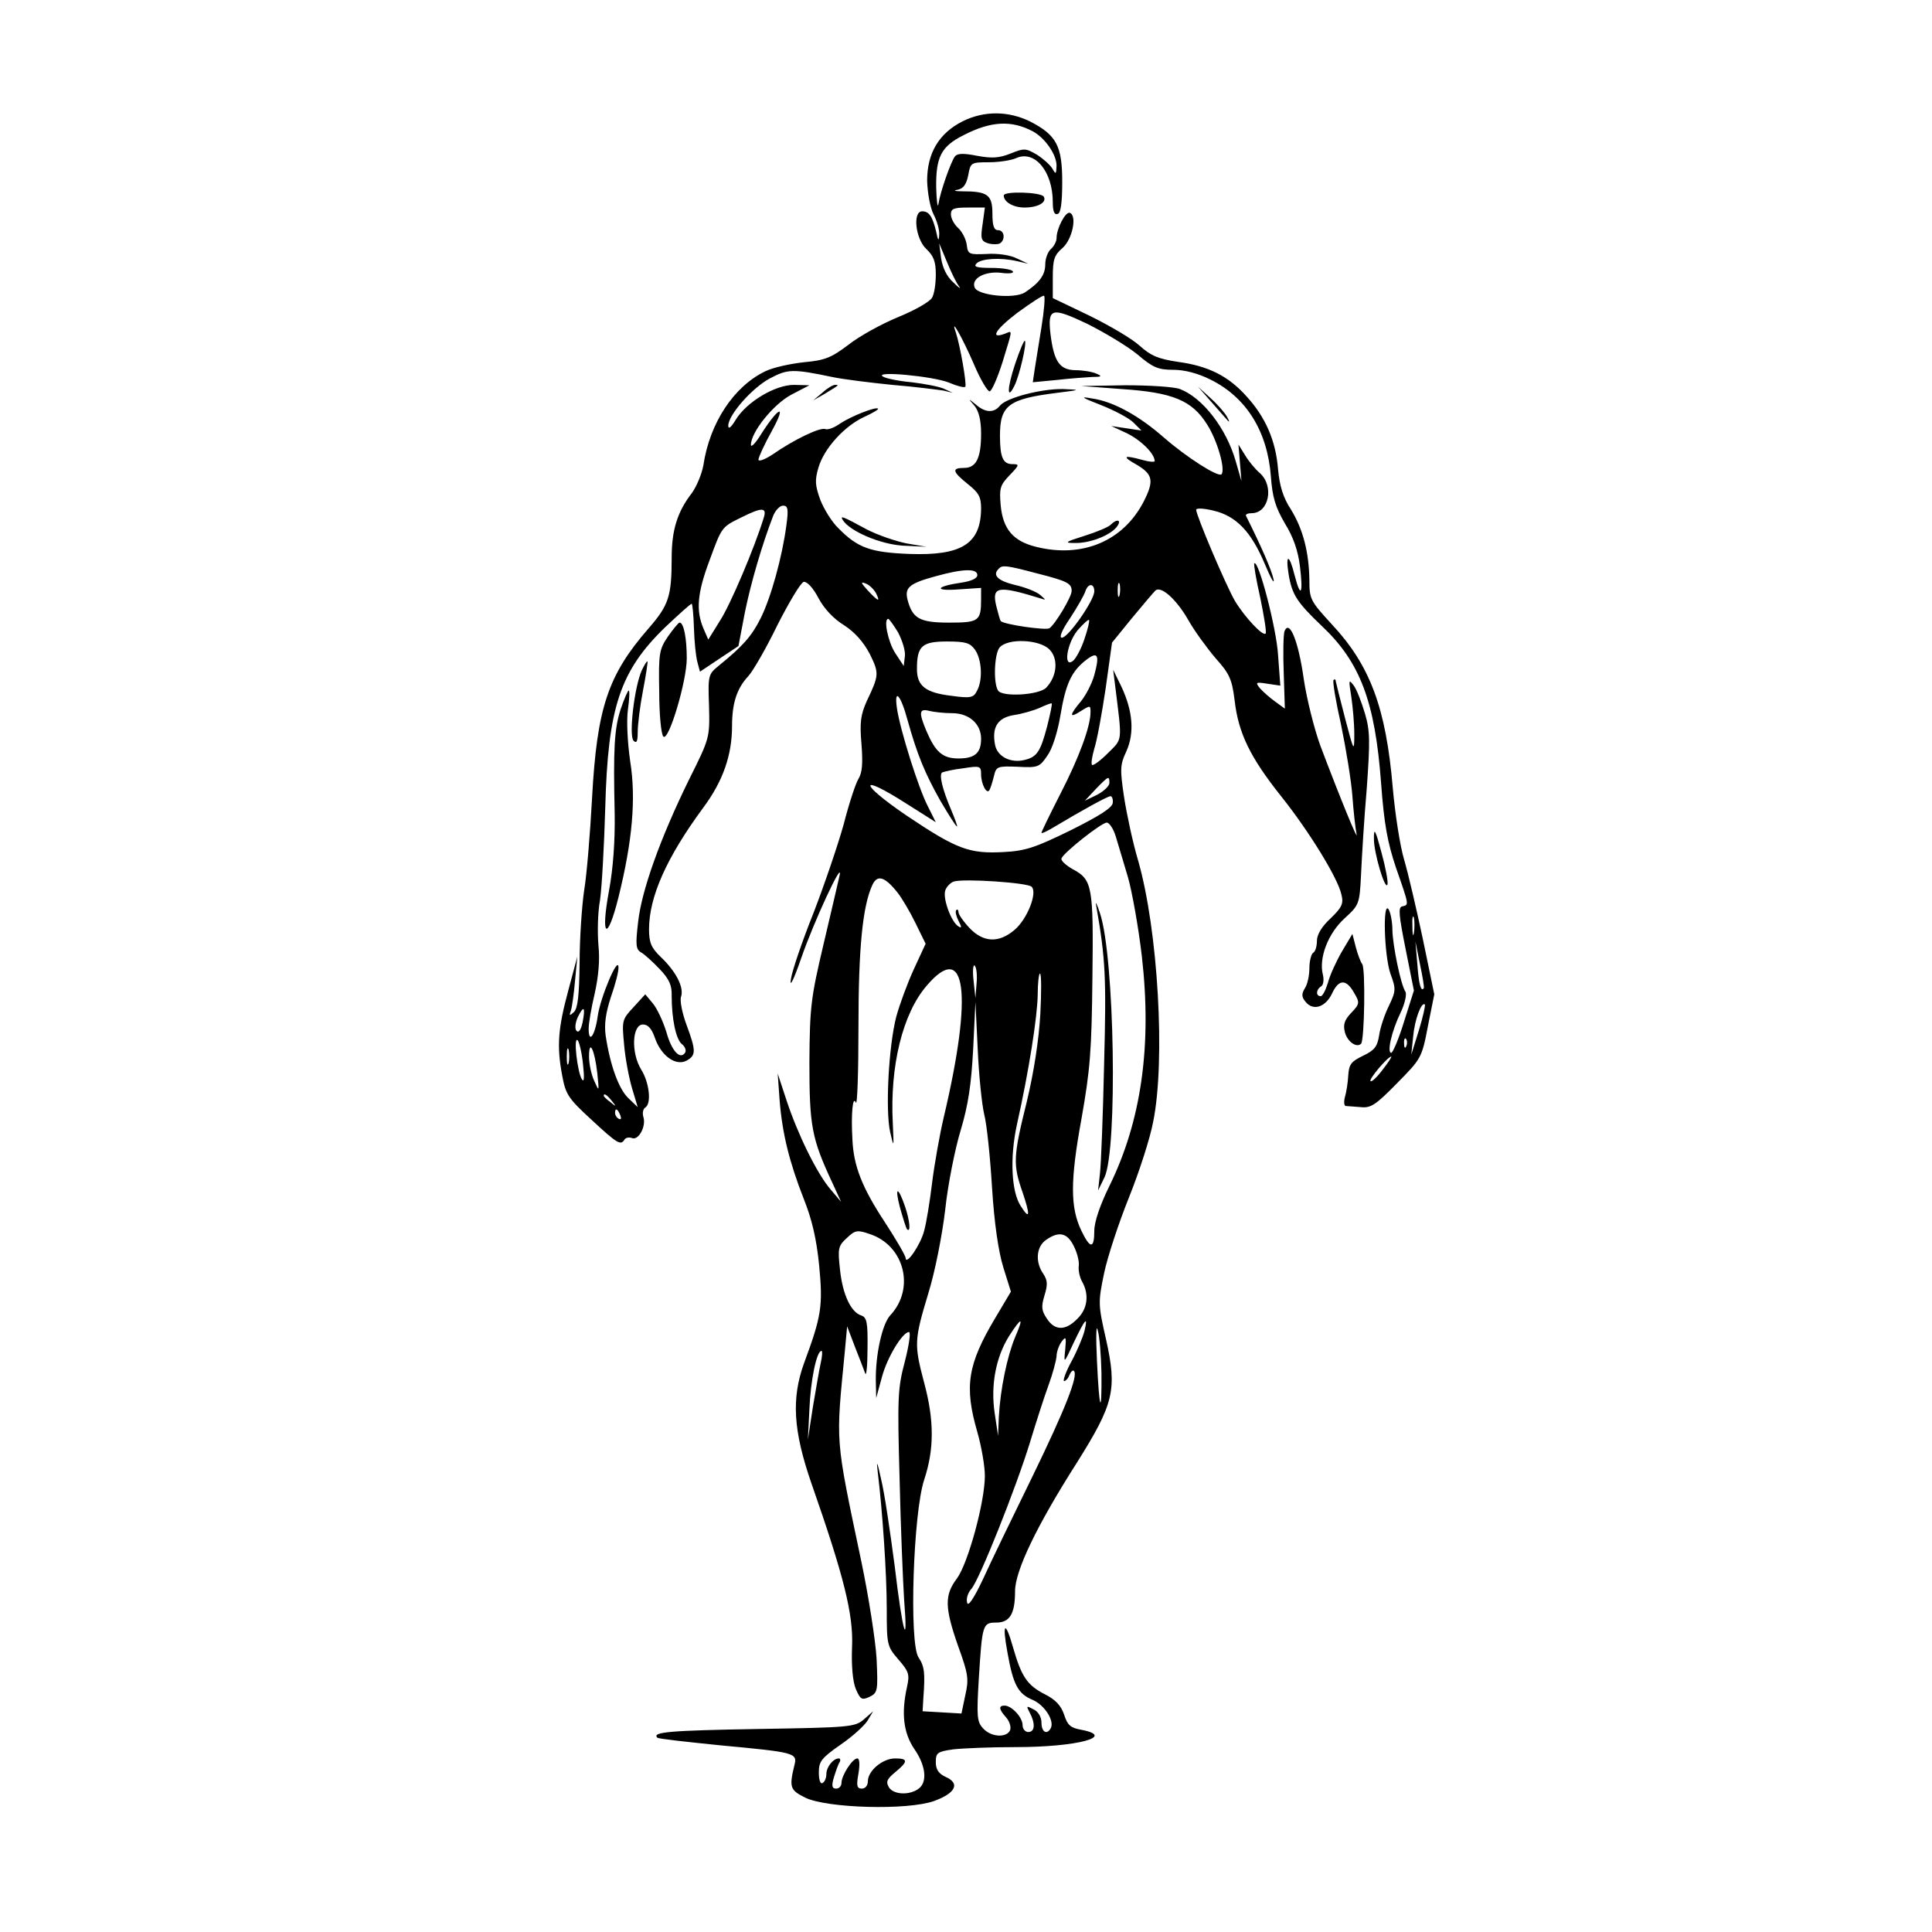 <?xml version="1.0" standalone="no"?>
<!DOCTYPE svg PUBLIC "-//W3C//DTD SVG 20010904//EN"
 "http://www.w3.org/TR/2001/REC-SVG-20010904/DTD/svg10.dtd">
<svg version="1.0" xmlns="http://www.w3.org/2000/svg"
 width="512pt" height="512pt" viewBox="0 0 512 512"
 preserveAspectRatio="xMidYMid meet">
<g transform="translate(0,512) scale(0.1,-0.1)"
fill="#000000" stroke="none">
<path d="M2552 4799 c-64 -32 -95 -85 -95 -158 1 -33 8 -71 17 -89 9 -17 16
-41 15 -54 -1 -18 -3 -17 -8 8 -10 41 -19 54 -37 54 -26 0 -18 -73 11 -100 19
-18 25 -33 25 -67 0 -25 -4 -52 -10 -62 -5 -10 -45 -33 -89 -51 -44 -18 -104
-51 -133 -74 -45 -34 -62 -41 -118 -46 -36 -4 -82 -14 -102 -24 -83 -40 -147
-136 -164 -249 -4 -23 -18 -56 -30 -73 -39 -50 -54 -99 -54 -172 0 -103 -8
-126 -61 -187 -108 -124 -137 -211 -150 -450 -5 -93 -14 -204 -21 -245 -6 -41
-12 -128 -12 -192 -1 -87 -5 -120 -15 -130 -12 -11 -13 -10 -8 4 3 9 8 45 11
80 l6 63 -24 -90 c-27 -100 -31 -147 -16 -226 9 -49 16 -60 77 -116 70 -65 78
-69 88 -53 3 5 12 7 20 4 17 -7 38 31 30 56 -3 10 -1 21 5 25 17 10 11 66 -11
101 -27 44 -24 119 5 119 13 0 23 -11 31 -34 16 -48 55 -77 84 -62 26 14 26
26 0 96 -11 30 -18 64 -14 74 8 25 -14 67 -54 105 -25 24 -31 38 -31 73 0 86
46 190 144 323 52 70 76 139 76 216 0 61 13 100 43 132 12 13 47 73 77 135 31
61 62 113 70 115 9 1 25 -16 39 -43 15 -28 40 -55 68 -72 29 -19 51 -44 68
-76 25 -51 25 -56 -8 -125 -16 -36 -19 -56 -14 -114 4 -51 2 -76 -8 -92 -7
-11 -25 -65 -39 -120 -15 -54 -51 -160 -80 -235 -30 -75 -57 -154 -60 -176 -4
-24 7 -3 27 55 33 96 112 266 102 220 -3 -14 -22 -95 -42 -180 -34 -144 -37
-167 -38 -315 0 -170 6 -202 61 -320 l23 -50 -28 33 c-36 42 -87 146 -117 237
l-23 70 5 -70 c7 -89 26 -165 64 -262 22 -55 34 -107 41 -178 10 -106 6 -133
-40 -257 -34 -94 -29 -179 19 -318 86 -246 112 -348 108 -435 -2 -50 2 -92 10
-111 12 -28 16 -30 36 -21 22 11 23 15 19 102 -3 49 -21 164 -40 255 -71 338
-68 310 -44 560 l6 65 21 -55 c12 -30 24 -62 27 -70 3 -8 6 22 6 67 1 70 -2
82 -17 87 -27 9 -49 55 -56 122 -6 55 -5 62 18 83 22 21 28 22 60 11 93 -30
122 -145 55 -216 -21 -23 -39 -104 -38 -173 l1 -46 15 55 c14 53 55 120 72
120 5 0 0 -35 -11 -78 -19 -71 -20 -96 -14 -311 3 -129 9 -273 12 -320 11
-138 -4 -89 -25 89 -12 91 -27 194 -36 230 -10 47 -13 52 -9 20 13 -107 24
-272 24 -364 0 -96 1 -99 31 -134 27 -31 30 -39 23 -71 -16 -71 -10 -123 19
-166 30 -43 35 -86 13 -104 -23 -19 -67 -18 -80 2 -9 15 -6 22 17 41 34 28 34
36 -1 36 -33 0 -72 -33 -72 -60 0 -12 -7 -20 -16 -20 -13 0 -15 7 -9 40 4 24
3 40 -3 40 -13 0 -42 -45 -42 -65 0 -8 -6 -15 -14 -15 -11 0 -13 7 -6 30 5 16
11 34 15 40 3 5 2 10 -2 10 -15 0 -33 -23 -33 -41 0 -10 -4 -21 -10 -24 -6 -4
-10 8 -10 28 0 29 7 38 57 73 31 21 63 50 72 64 l15 25 -24 -21 c-24 -21 -37
-22 -282 -26 -233 -4 -281 -8 -266 -23 2 -3 76 -11 164 -20 202 -19 208 -20
199 -54 -14 -58 -11 -65 29 -85 58 -28 270 -34 341 -9 58 21 70 47 31 64 -19
9 -26 20 -26 39 0 25 4 28 46 34 26 3 100 6 166 6 162 0 268 28 173 46 -28 5
-36 12 -45 40 -8 24 -23 40 -51 54 -47 24 -62 47 -84 123 -21 75 -30 67 -15
-13 15 -85 28 -109 67 -125 32 -14 59 -57 47 -76 -10 -17 -24 -9 -24 16 0 14
-8 29 -21 35 -19 10 -20 10 -10 -9 15 -28 14 -51 -4 -51 -8 0 -15 8 -15 18 0
21 -29 52 -48 52 -16 0 -15 -10 4 -31 9 -10 14 -25 11 -34 -9 -21 -51 -19 -72
5 -16 17 -17 32 -11 132 9 143 10 148 46 148 36 0 50 23 50 83 0 54 57 173
164 341 98 156 107 193 77 327 -21 92 -21 98 -5 175 9 43 39 134 66 201 27 67
56 157 64 200 33 162 13 509 -40 693 -14 47 -30 122 -37 167 -11 74 -11 86 6
122 22 49 17 107 -13 171 l-22 45 5 -40 c19 -154 21 -141 -19 -181 -20 -20
-39 -34 -42 -31 -3 3 0 22 6 43 7 21 20 92 30 159 l17 122 52 64 c29 35 57 68
62 73 14 16 56 -21 88 -77 17 -30 50 -75 73 -102 37 -41 43 -56 50 -112 10
-86 41 -150 123 -253 75 -94 151 -218 160 -261 6 -24 1 -34 -29 -63 -23 -21
-36 -43 -36 -59 0 -14 -4 -29 -10 -32 -5 -3 -10 -22 -10 -41 0 -19 -5 -43 -12
-53 -9 -15 -9 -23 2 -36 20 -25 53 -14 70 22 18 39 38 39 59 1 15 -25 14 -29
-8 -52 -18 -19 -22 -31 -17 -51 6 -25 31 -43 43 -31 9 9 12 200 3 211 -4 5
-12 26 -17 45 l-9 35 -28 -47 c-15 -26 -32 -63 -37 -83 -6 -19 -14 -35 -19
-35 -13 0 -13 17 1 26 6 3 8 17 5 30 -12 45 14 111 57 150 39 36 40 37 44 118
2 44 8 146 15 226 9 126 9 153 -5 200 -9 30 -22 64 -30 74 -13 17 -13 14 -6
-30 4 -27 8 -71 8 -99 0 -49 -1 -48 -24 40 -13 50 -24 94 -25 99 0 5 -2 7 -6
4 -3 -3 6 -57 20 -119 13 -63 27 -148 30 -189 3 -41 8 -86 11 -100 6 -26 -45
99 -96 234 -16 44 -36 123 -44 177 -14 100 -38 159 -51 126 -3 -9 -4 -59 -2
-111 l3 -94 -26 19 c-14 10 -32 26 -40 35 -13 16 -11 17 20 12 l34 -5 -6 81
c-4 70 -52 254 -63 243 -2 -2 5 -44 16 -92 10 -49 17 -91 14 -94 -7 -8 -55 43
-81 86 -24 41 -103 227 -103 242 0 5 20 4 45 -2 61 -14 101 -56 137 -142 16
-38 26 -56 23 -40 -5 24 -32 86 -73 168 -2 4 5 7 15 7 46 0 60 72 22 106 -12
10 -30 32 -39 47 l-18 29 4 -49 4 -48 -15 52 c-25 88 -88 169 -148 192 -16 6
-81 10 -145 10 l-117 -2 107 -8 c136 -9 187 -30 227 -94 28 -44 49 -120 38
-132 -9 -8 -91 44 -152 97 -66 58 -134 96 -191 104 -33 6 -29 3 25 -18 35 -14
73 -34 85 -46 l21 -21 -40 6 -40 6 41 -19 c37 -18 74 -54 74 -74 0 -3 -15 -2
-32 3 -51 14 -56 10 -15 -13 42 -25 46 -42 18 -97 -54 -105 -163 -151 -286
-120 -60 15 -87 47 -93 109 -4 46 -2 54 24 81 26 27 26 29 7 29 -25 0 -33 18
-33 76 0 80 23 97 152 113 63 8 63 8 15 10 -57 1 -150 -23 -167 -44 -16 -20
-39 -19 -64 3 -21 17 -21 17 -3 -4 11 -14 17 -38 17 -73 0 -65 -13 -91 -45
-91 -34 0 -31 -10 10 -43 29 -23 35 -34 35 -65 -1 -93 -51 -125 -190 -120
-103 4 -137 16 -188 68 -17 16 -38 50 -48 75 -14 39 -15 52 -5 86 15 51 69
110 121 134 22 10 39 20 37 22 -6 6 -71 -20 -100 -39 -15 -11 -33 -18 -40 -15
-14 5 -83 -28 -139 -67 -21 -14 -38 -20 -38 -14 0 6 16 41 36 77 39 71 19 65
-28 -8 -15 -25 -28 -38 -28 -30 0 34 60 108 107 133 l48 25 -41 1 c-50 0 -125
-45 -154 -92 -12 -20 -20 -27 -20 -16 0 28 63 100 110 125 47 25 60 26 165 4
28 -6 100 -15 160 -21 61 -5 121 -13 135 -15 l25 -6 -24 11 c-14 6 -52 13 -85
17 -34 3 -68 10 -76 15 -26 16 133 1 175 -16 21 -9 40 -14 43 -11 5 4 -14 112
-25 144 -16 45 17 -13 47 -82 18 -43 38 -76 43 -74 6 2 21 37 34 78 27 89 27
83 7 75 -42 -16 -27 10 32 55 37 27 69 48 71 45 3 -3 0 -40 -7 -83 -7 -43 -15
-93 -18 -112 l-5 -34 63 6 c35 4 77 7 94 8 26 0 28 2 11 9 -11 5 -36 9 -56 9
-41 1 -56 23 -65 95 -8 70 2 73 97 28 46 -23 106 -59 133 -81 41 -35 55 -41
95 -41 30 0 65 -9 99 -26 95 -47 151 -137 160 -257 4 -55 12 -81 37 -124 23
-37 35 -73 40 -114 9 -74 2 -86 -14 -24 -14 57 -25 59 -16 3 9 -54 22 -74 88
-137 102 -96 141 -201 157 -416 8 -109 17 -158 40 -226 35 -100 34 -97 16
-101 -11 -2 -9 -23 9 -113 l22 -110 -26 -82 c-14 -46 -30 -83 -34 -83 -12 0 1
58 25 107 11 23 16 47 13 54 -13 19 -34 123 -35 164 0 22 -5 47 -10 55 -16 25
-12 -122 5 -171 15 -40 14 -46 -4 -84 -11 -22 -23 -57 -26 -78 -5 -31 -12 -40
-43 -55 -31 -15 -37 -22 -39 -52 -1 -19 -5 -45 -9 -58 -3 -12 -2 -22 2 -23 5
0 23 -2 40 -3 27 -3 40 6 96 63 64 65 66 67 82 151 l17 85 -30 145 c-17 80
-39 175 -50 212 -11 37 -24 122 -30 190 -18 212 -60 325 -162 434 -56 61 -59
66 -59 116 -1 75 -17 136 -49 188 -21 32 -30 63 -34 106 -6 76 -33 138 -83
193 -48 54 -101 81 -182 92 -53 8 -72 16 -102 43 -21 19 -81 54 -134 80 l-96
46 0 55 c0 48 4 59 26 78 26 23 39 86 19 93 -11 4 -35 -41 -35 -67 0 -9 -7
-22 -15 -29 -8 -7 -15 -25 -15 -41 0 -28 -16 -49 -54 -74 -28 -18 -125 -8
-133 13 -10 24 27 44 70 39 21 -3 35 -1 31 4 -3 5 -28 9 -57 9 -39 0 -48 3
-39 12 13 13 63 16 107 6 l30 -7 -30 14 c-17 9 -52 14 -80 12 -47 -2 -50 -1
-53 24 -2 15 -12 35 -23 45 -10 9 -19 25 -19 36 0 15 8 18 45 18 l45 0 -6 -44
c-6 -39 -4 -45 15 -51 11 -3 25 -3 31 0 15 10 12 35 -5 35 -11 0 -15 12 -15
44 0 50 -13 59 -80 59 -19 0 -25 2 -13 4 16 3 24 14 29 39 6 33 7 34 55 34 26
0 59 5 72 11 49 22 97 -35 97 -117 0 -24 4 -34 13 -31 8 2 12 29 12 85 0 95
-15 124 -85 160 -57 28 -121 29 -178 1z m185 -27 c33 -18 63 -62 63 -91 -1
-23 -2 -24 -11 -8 -6 10 -25 27 -41 37 -29 17 -34 18 -70 3 -31 -12 -49 -13
-88 -6 -35 7 -52 7 -59 -1 -11 -14 -39 -94 -44 -126 -2 -14 -5 6 -6 43 -1 81
13 109 73 139 72 37 126 40 183 10z m-196 -410 c7 -9 1 -6 -14 9 -18 16 -29
39 -33 65 l-5 39 20 -48 c11 -27 25 -56 32 -65z m-457 -634 c-11 -84 -41 -192
-68 -246 -24 -48 -47 -74 -111 -126 -28 -23 -29 -25 -26 -107 2 -84 2 -85 -53
-195 -77 -157 -126 -295 -135 -378 -7 -60 -6 -72 8 -80 9 -5 31 -25 49 -44 25
-26 33 -43 32 -71 0 -60 11 -115 27 -128 8 -6 12 -16 9 -22 -13 -21 -36 3 -50
54 -9 29 -25 63 -36 76 l-20 24 -31 -34 c-31 -33 -31 -36 -25 -100 3 -36 13
-88 21 -115 l15 -50 -25 24 c-25 24 -48 86 -60 166 -4 29 0 59 14 102 12 34
21 69 20 79 -1 31 -48 -80 -55 -130 -7 -51 -24 -75 -24 -33 0 14 7 55 16 93
10 45 14 88 10 127 -3 33 -2 87 4 120 5 34 11 144 14 246 7 265 39 362 159
478 36 34 67 62 70 62 2 0 5 -29 6 -64 1 -35 5 -75 9 -90 l7 -26 51 34 51 34
17 89 c16 79 46 181 75 256 6 15 18 27 26 27 13 0 15 -9 9 -52z m-60 20 c-24
-79 -89 -232 -116 -273 l-31 -50 -13 30 c-20 47 -16 94 16 179 33 90 32 89 85
115 54 27 68 27 59 -1z m722 -147 c83 -21 94 -27 94 -47 0 -16 -44 -89 -59
-99 -10 -6 -120 10 -129 19 -2 3 -7 21 -12 41 -12 51 5 54 118 19 15 -5 14 -4
-1 9 -10 9 -41 21 -68 27 -45 11 -60 26 -42 43 9 10 20 9 99 -12z m-156 -5 c0
-9 -16 -16 -42 -20 -69 -10 -74 -23 -8 -18 l60 4 0 -30 c0 -58 -6 -62 -85 -62
-78 0 -97 11 -110 61 -8 32 5 43 75 62 72 20 110 21 110 3z m-269 -47 c13 -26
7 -24 -22 7 -17 19 -19 23 -6 18 10 -3 22 -15 28 -25z m646 -6 c-3 -10 -5 -4
-5 12 0 17 2 24 5 18 2 -7 2 -21 0 -30z m-67 10 c0 -24 -69 -123 -86 -123 -8
0 0 20 22 52 19 29 37 61 40 70 7 23 24 23 24 1z m-520 -109 c11 -21 20 -49
18 -63 l-3 -26 -23 35 c-19 30 -31 90 -18 90 2 0 14 -16 26 -36z m494 -17 c-8
-25 -22 -51 -30 -58 -27 -22 -17 46 12 81 15 17 28 29 30 27 2 -2 -3 -24 -12
-50z m-290 -29 c18 -26 21 -80 5 -109 -9 -18 -17 -20 -67 -13 -69 8 -92 26
-92 71 0 61 13 73 80 73 50 0 61 -4 74 -22z m197 1 c24 -24 21 -70 -8 -101
-18 -20 -117 -26 -128 -8 -13 20 -10 97 4 114 21 25 105 22 132 -5z m119 -68
c-6 -22 -22 -53 -35 -69 -32 -38 -32 -47 0 -26 24 15 25 15 25 -3 0 -38 -30
-120 -80 -217 -27 -53 -50 -100 -50 -103 0 -3 17 5 38 18 67 40 137 79 145 79
4 0 7 -8 6 -17 0 -13 -35 -35 -111 -73 -94 -46 -120 -55 -178 -58 -91 -5 -124
7 -258 97 -126 86 -128 113 -1 32 l79 -50 -21 42 c-25 48 -74 204 -82 260 -8
55 10 36 28 -31 26 -93 46 -141 87 -214 22 -37 41 -68 44 -68 2 0 -5 19 -15
43 -24 56 -33 95 -24 100 5 2 29 8 56 11 44 7 47 6 47 -16 0 -26 15 -54 22
-42 3 5 8 21 12 37 6 26 9 27 63 25 54 -3 58 -1 79 30 13 18 27 63 34 105 14
84 29 117 67 147 32 25 38 16 23 -39z m-125 -136 c-18 -68 -27 -81 -60 -89
-37 -9 -72 9 -78 40 -9 47 7 72 50 79 21 3 52 12 68 19 17 8 31 13 32 12 2 -2
-4 -29 -12 -61z m-252 35 c45 0 77 -28 77 -68 0 -38 -17 -52 -60 -52 -42 0
-61 17 -85 73 -21 50 -19 60 8 53 12 -3 39 -6 60 -6z m417 -185 c0 -8 -15 -22
-32 -31 l-33 -16 29 31 c34 35 36 36 36 16z m17 -142 c6 -21 21 -69 32 -107
11 -38 28 -133 37 -210 27 -236 -1 -436 -86 -609 -25 -51 -40 -95 -40 -119 0
-48 -11 -48 -34 0 -30 62 -30 133 0 297 23 130 27 180 29 373 3 245 0 261 -53
289 -17 10 -31 22 -29 28 5 15 106 95 120 95 7 0 18 -17 24 -37z m-578 -149
c11 -14 33 -51 47 -80 l27 -55 -31 -67 c-17 -37 -38 -94 -47 -127 -20 -78 -29
-247 -16 -305 10 -43 10 -43 7 23 -8 152 26 291 90 365 104 122 123 -20 45
-349 -11 -47 -25 -126 -31 -175 -6 -49 -15 -105 -21 -126 -9 -36 -48 -93 -49
-72 0 6 -25 49 -55 95 -60 91 -83 149 -86 219 -4 69 1 118 9 98 4 -9 7 81 7
200 0 210 11 321 37 377 13 28 33 22 67 -21z m355 16 c16 -16 -12 -86 -45
-114 -42 -36 -83 -34 -120 5 -16 17 -29 36 -29 42 0 6 -3 8 -6 5 -3 -4 0 -16
6 -28 9 -17 9 -21 0 -15 -19 11 -42 74 -35 95 3 10 14 21 23 24 27 8 195 -3
206 -14z m1013 -122 c-2 -13 -4 -5 -4 17 -1 22 1 32 4 23 2 -10 2 -28 0 -40z
m26 -147 c-7 -10 -13 9 -17 65 l-5 59 12 -60 c7 -33 12 -62 10 -64z m-1185 13
l-3 -39 -5 47 c-3 26 -1 43 3 39 5 -5 7 -26 5 -47z m169 -81 c-4 -69 -17 -154
-36 -233 -36 -145 -37 -166 -11 -240 21 -62 19 -74 -5 -36 -25 38 -29 129 -10
216 32 143 54 285 55 343 0 31 3 57 6 57 4 0 4 -48 1 -107z m-149 -265 c7 -26
16 -113 21 -195 6 -96 17 -170 30 -212 l20 -64 -41 -69 c-74 -124 -83 -182
-48 -303 11 -38 20 -91 20 -116 0 -70 -45 -233 -74 -272 -33 -44 -33 -76 3
-179 27 -74 29 -88 19 -131 l-10 -48 -51 3 -52 3 2 35 c5 67 3 84 -13 108 -25
39 -14 381 15 470 27 81 27 158 0 258 -27 102 -26 113 11 236 18 58 37 155 45
223 7 66 26 161 41 210 20 67 28 121 33 215 l6 125 6 -125 c3 -69 11 -146 17
-172z m1152 221 l-20 -64 5 48 c4 45 22 93 31 85 2 -2 -5 -33 -16 -69z m-2216
22 c-4 -19 -10 -29 -16 -23 -5 5 -4 20 3 36 16 33 21 28 13 -13z m1 -111 c4
-36 3 -50 -3 -40 -12 19 -23 115 -11 103 4 -4 11 -33 14 -63z m2182 48 c-3 -8
-6 -5 -6 6 -1 11 2 17 5 13 3 -3 4 -12 1 -19z m-2220 -45 c-3 -10 -5 -2 -5 17
0 19 2 27 5 18 2 -10 2 -26 0 -35z m76 -28 c5 -49 5 -49 -8 -20 -8 17 -14 46
-14 65 0 49 15 18 22 -45z m2081 10 c-15 -20 -29 -33 -32 -30 -5 5 46 65 55
65 2 0 -8 -16 -23 -35z m-2043 -82 c13 -16 12 -17 -3 -4 -10 7 -18 15 -18 17
0 8 8 3 21 -13z m23 -39 c3 -8 2 -12 -4 -9 -6 3 -10 10 -10 16 0 14 7 11 14
-7z m1201 -345 c9 -17 15 -40 14 -52 -2 -12 2 -32 9 -44 19 -34 14 -72 -13
-98 -31 -32 -60 -32 -81 1 -14 21 -15 31 -6 61 9 29 8 40 -3 57 -22 31 -19 72
7 90 34 24 56 19 73 -15z m-155 -243 c-21 -51 -39 -137 -43 -211 l-2 -50 -9
60 c-11 74 3 148 38 204 34 53 40 52 16 -3z m184 17 c-4 -16 -19 -52 -34 -80
-16 -29 -24 -53 -20 -53 4 0 11 7 14 16 4 9 9 14 12 11 12 -12 -22 -99 -110
-280 -52 -106 -111 -228 -131 -272 -25 -53 -40 -74 -42 -62 -3 10 2 26 11 36
21 23 119 269 156 390 16 53 38 121 49 151 11 30 20 64 21 76 0 11 6 28 13 38
12 16 13 13 10 -20 -4 -39 -4 -39 23 19 30 63 38 71 28 30z m45 -112 c1 -118
-6 -98 -12 34 -3 64 -2 98 2 80 5 -16 9 -68 10 -114z m-744 27 c-4 -18 -13
-71 -21 -118 l-13 -85 4 80 c3 76 19 155 32 155 3 0 2 -15 -2 -32z"/>
<path d="M1770 3433 c-23 -34 -25 -45 -23 -146 0 -60 5 -113 11 -119 14 -14
62 147 62 207 0 54 -8 95 -19 95 -3 0 -17 -17 -31 -37z"/>
<path d="M1701 3344 c-20 -44 -35 -174 -22 -187 8 -8 11 -2 11 23 0 19 6 69
14 110 8 41 13 76 12 77 -2 2 -8 -9 -15 -23z"/>
<path d="M1645 3241 c-17 -52 -20 -104 -16 -278 1 -72 -4 -144 -15 -203 -23
-125 -5 -138 25 -18 37 149 47 262 31 361 -7 49 -10 107 -6 136 4 28 5 51 2
51 -2 0 -12 -22 -21 -49z"/>
<path d="M2905 2720 c25 -142 27 -191 21 -420 -3 -135 -8 -265 -11 -290 l-5
-45 17 35 c35 73 27 585 -12 700 -8 25 -13 34 -10 20z"/>
<path d="M2385 1920 c8 -28 16 -55 19 -58 10 -9 7 23 -5 59 -19 56 -29 56 -14
-1z"/>
<path d="M2660 4602 c0 -17 25 -32 55 -32 36 0 60 14 51 29 -8 12 -106 15
-106 3z"/>
<path d="M2690 4155 c-21 -63 -22 -98 -2 -58 13 25 34 114 28 120 -2 2 -14
-26 -26 -62z"/>
<path d="M2179 4079 l-24 -20 30 17 c39 24 40 24 28 24 -6 0 -21 -9 -34 -21z"/>
<path d="M3210 4055 c19 -22 39 -44 44 -50 5 -5 4 -1 -2 10 -6 11 -25 33 -44
50 l-33 30 35 -40z"/>
<path d="M2234 3741 c19 -29 98 -63 158 -67 l63 -3 -53 9 c-29 6 -76 22 -105
37 -68 37 -71 37 -63 24z"/>
<path d="M2943 3729 c-6 -6 -37 -19 -69 -29 -51 -16 -55 -19 -26 -19 39 -1 92
19 111 42 15 19 2 24 -16 6z"/>
<path d="M3641 2899 c-1 -37 30 -141 36 -123 2 7 -5 45 -16 85 -16 60 -20 67
-20 38z"/>
</g>
</svg>